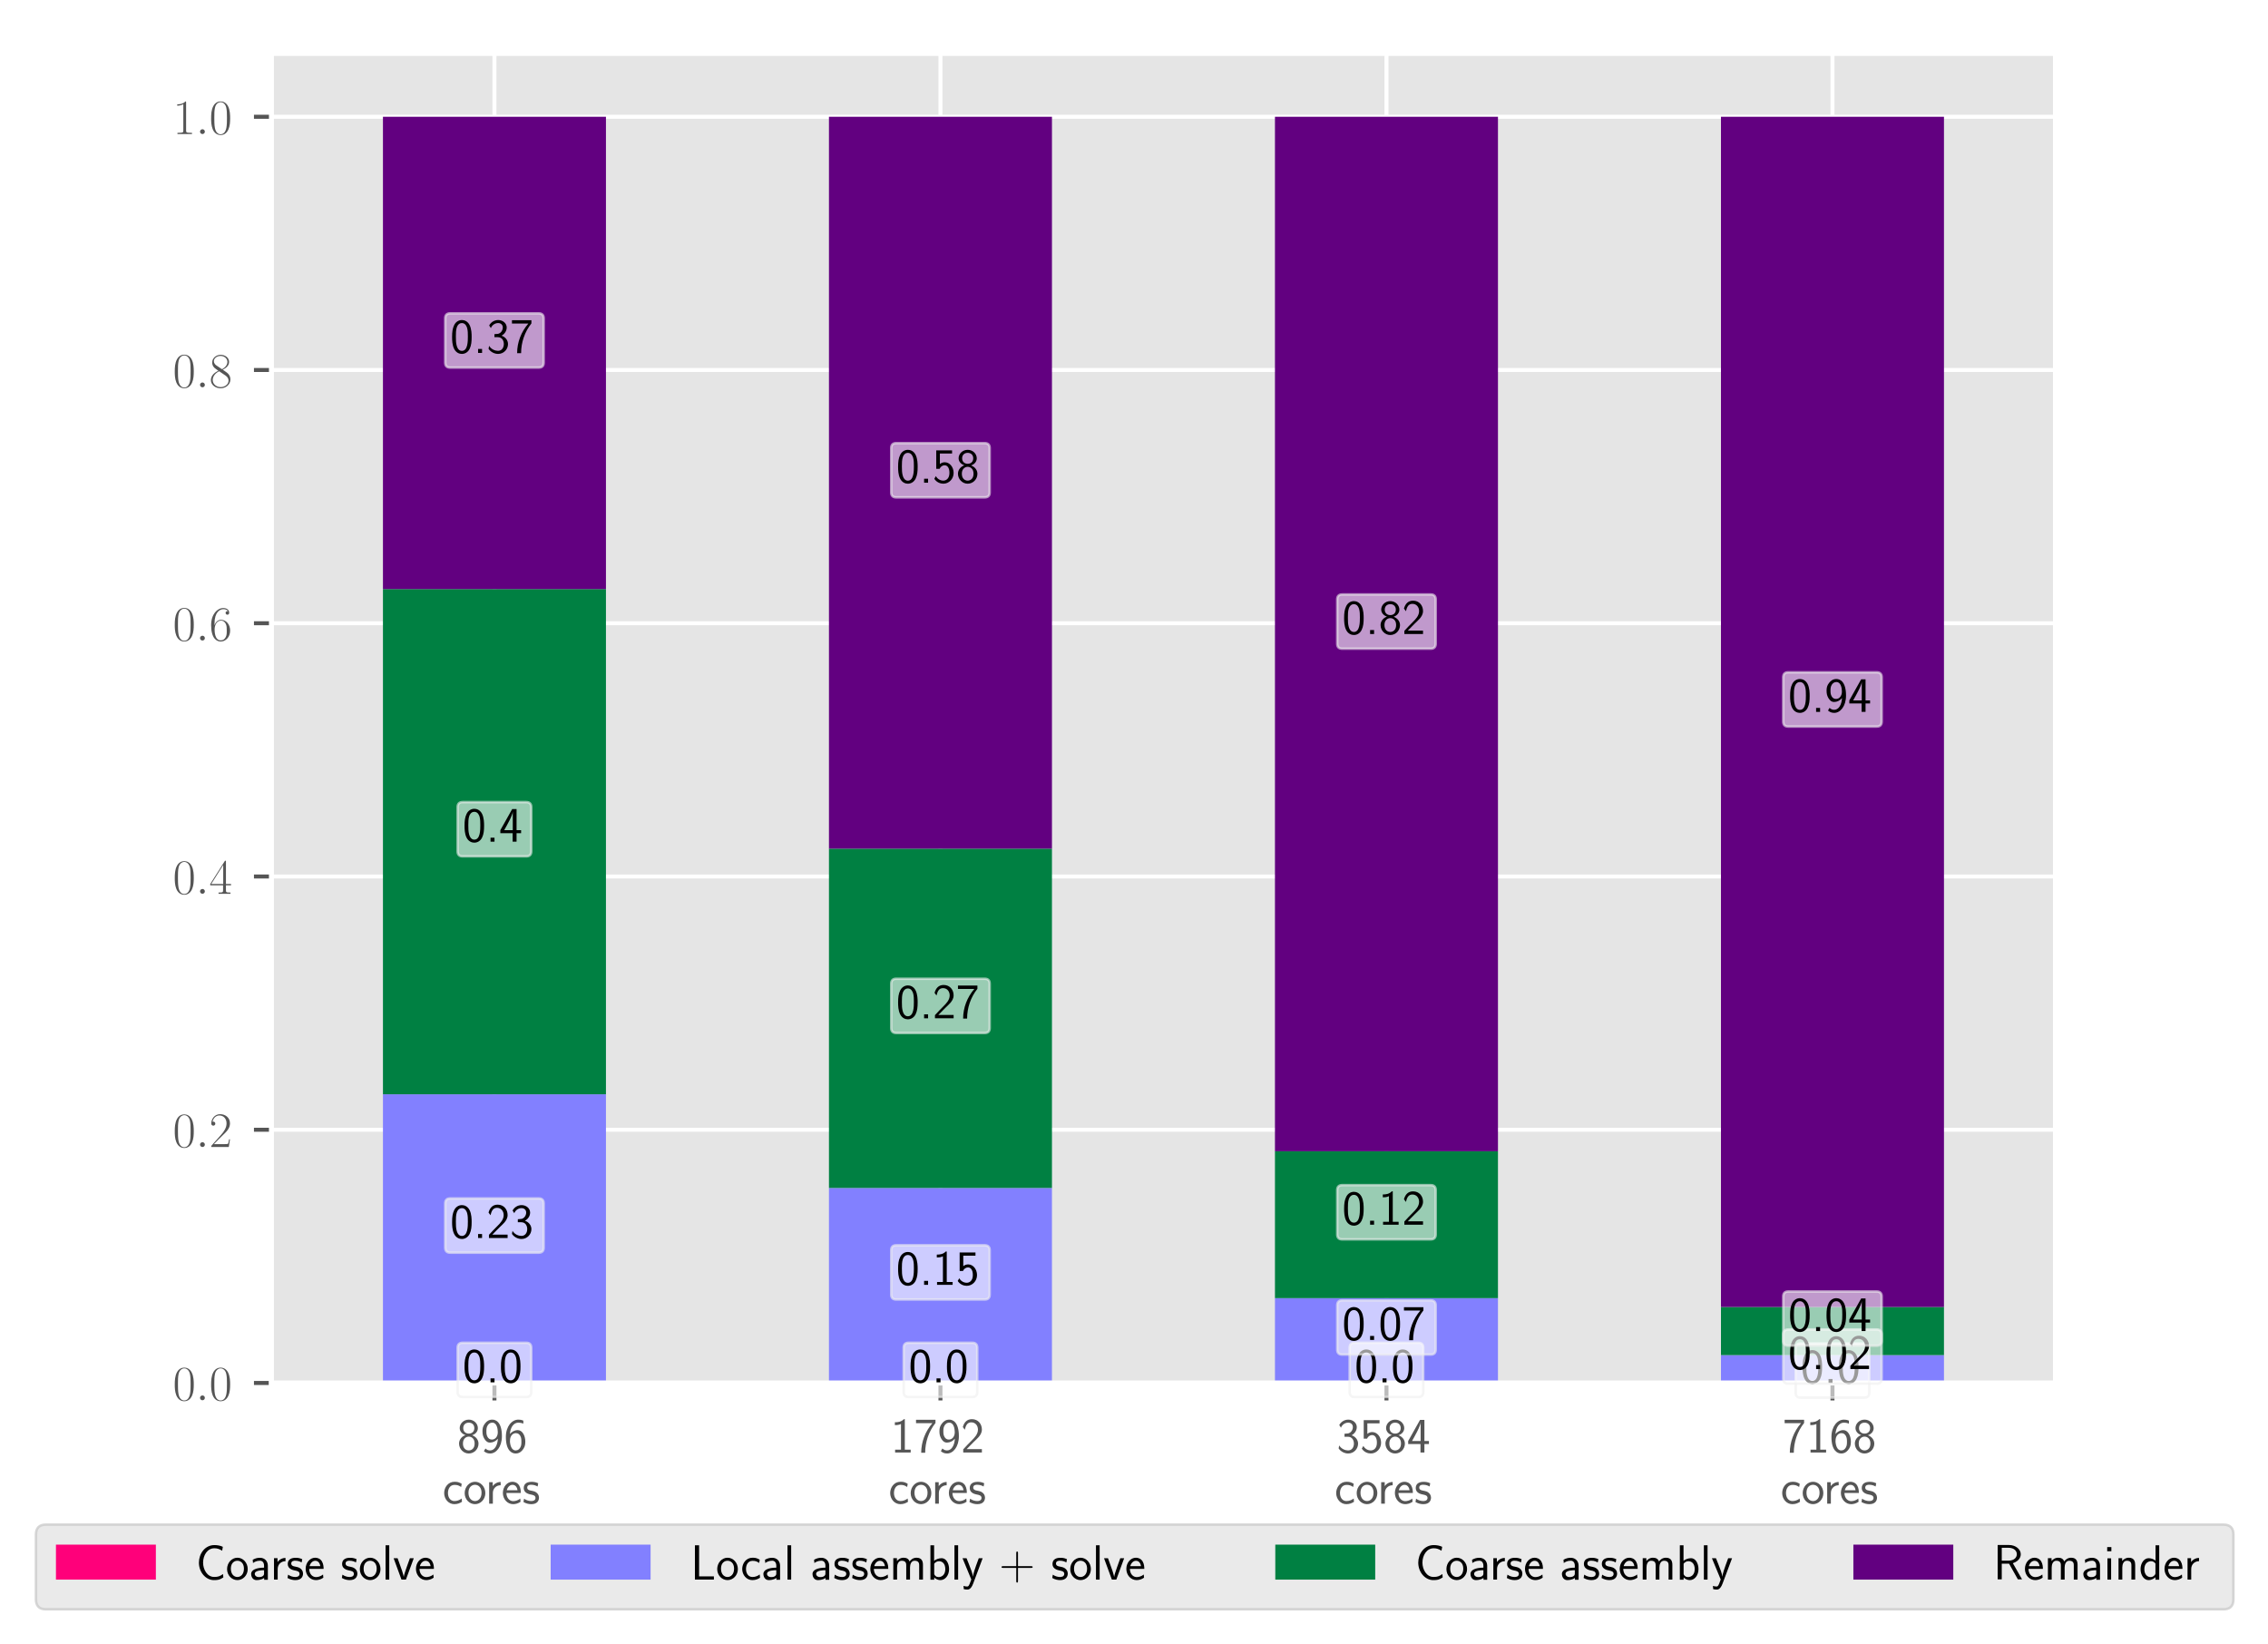<?xml version="1.0" encoding="utf-8" standalone="no"?>
<!DOCTYPE svg PUBLIC "-//W3C//DTD SVG 1.1//EN"
  "http://www.w3.org/Graphics/SVG/1.1/DTD/svg11.dtd">
<!-- Created with matplotlib (http://matplotlib.org/) -->
<svg height="329pt" version="1.1" viewBox="0 0 454 329" width="454pt" xmlns="http://www.w3.org/2000/svg" xmlns:xlink="http://www.w3.org/1999/xlink">
 <defs>
  <style type="text/css">
*{stroke-linecap:butt;stroke-linejoin:round;}
  </style>
 </defs>
 <g id="figure_1">
  <g id="patch_1">
   <path d="M 0 329.308 
L 454.273 329.308 
L 454.273 0 
L 0 0 
z
" style="fill:#ffffff;"/>
  </g>
  <g id="axes_1">
   <g id="patch_2">
    <path d="M 54.337 276.812 
L 411.457 276.812 
L 411.457 10.7 
L 54.337 10.7 
z
" style="fill:#e5e5e5;"/>
   </g>
   <g id="matplotlib.axis_1">
    <g id="xtick_1">
     <g id="line2d_1">
      <path clip-path="url(#pbf561f5da0)" d="M 98.977 276.812 
L 98.977 10.7 
" style="fill:none;stroke:#ffffff;stroke-linecap:square;stroke-width:0.8;"/>
     </g>
     <g id="line2d_2">
      <defs>
       <path d="M 0 0 
L 0 3.5 
" id="m2972fa808e" style="stroke:#555555;stroke-width:0.8;"/>
      </defs>
      <g>
       <use style="fill:#555555;stroke:#555555;stroke-width:0.8;" x="98.977" xlink:href="#m2972fa808e" y="276.812"/>
      </g>
     </g>
     <g id="text_1">
      <!-- 896 -->
      <defs>
       <path d="M 30.203 34.719 
C 37.797 37.188 41.703 43.125 41.703 48.969 
C 41.703 58.156 33.703 66.078 23.5 66.078 
C 12.906 66.078 5.203 57.938 5.203 49.125 
C 5.203 43.438 9 37.547 16.703 35.016 
C 6.906 31.203 3.906 23.625 3.906 17.953 
C 3.906 6.969 12.797 -2 23.406 -2 
C 34.406 -2 43 7.109 43 17.781 
C 43 24.328 39.094 31.25 30.203 34.719 
M 23.5 38 
C 16.797 38 12.297 42.375 12.297 49 
C 12.297 55.719 16.797 60 23.5 60 
C 29.703 60 34.594 56.109 34.594 49 
C 34.594 41.984 29.797 38 23.5 38 
M 23.5 4.172 
C 17.797 4.172 11.703 8.078 11.703 18.062 
C 11.703 28.328 18.5 31.922 23.406 31.922 
C 28.797 31.922 35.203 28.125 35.203 18.062 
C 35.203 7.672 28.594 4.172 23.5 4.172 
" id="CMSS17-56"/>
       <path d="M 6.797 2.719 
C 9.594 0.328 13.203 -2 19.297 -2 
C 31.406 -2 43 11.266 43 32.734 
C 43 61.438 30.5 66.078 23.797 66.078 
C 17.094 66.078 12.797 63.141 9.094 58.453 
C 4.703 53.078 3.906 48.281 3.906 42.703 
C 3.906 36.047 5.094 31.953 7.906 27.266 
C 11.703 21.203 15.203 19.922 19.094 19.922 
C 25 19.922 30.906 22.797 34.906 27.75 
C 34.203 14.094 28.094 4.172 19.297 4.172 
C 15.703 4.172 12.797 5.297 9.906 8.062 
z
M 34.594 42.906 
C 34.703 42.234 34.703 40.969 34.703 40.562 
C 34.703 32.406 29.906 26 22.906 26 
C 18.297 26 15.906 28.328 14.094 31.344 
C 11.906 35.141 11.797 38.828 11.797 42.703 
C 11.797 46.5 11.797 50.688 14.594 54.859 
C 16.703 57.859 19.297 60 23.797 60 
C 33 60 34.5 46.875 34.594 42.906 
" id="CMSS17-57"/>
       <path d="M 39 64.078 
C 34.797 65.781 31.797 66.078 29 66.078 
C 16 66.078 3.906 52.625 3.906 31.344 
C 3.906 4.141 15.406 -2 23.594 -2 
C 28.094 -2 32.594 -0.609 36.906 4.375 
C 41.297 9.641 43 14.031 43 21.703 
C 43 34.047 36.906 45 27.797 45 
C 21.203 45 15.5 41.516 12 37.125 
C 13 50.906 19.594 60 29.094 60 
C 31.703 60 35.094 59.625 39 57.969 
z
M 12.094 21.391 
C 12.094 22.188 12.094 22.688 12.203 24.188 
C 12.203 31.953 16.703 38.922 24 38.922 
C 28.703 38.922 31.094 36.438 32.906 33.359 
C 35 29.469 35.094 25.781 35.094 21.688 
C 35.094 17.812 35.094 13.922 32.797 9.953 
C 30.906 6.859 28.406 4.172 23.594 4.172 
C 14.094 4.172 12.5 17.406 12.094 21.391 
" id="CMSS17-54"/>
      </defs>
      <g style="fill:#555555;" transform="translate(91.505 290.73)scale(0.1 -0.1)">
       <use transform="scale(0.996)" xlink:href="#CMSS17-56"/>
       <use transform="translate(46.844 0)scale(0.996)" xlink:href="#CMSS17-57"/>
       <use transform="translate(93.687 0)scale(0.996)" xlink:href="#CMSS17-54"/>
      </g>
      <!-- cores -->
      <defs>
       <path d="M 38.5 39.703 
C 38.5 40.391 33.906 42.406 32.703 42.797 
C 29.406 44 25.203 44 24.094 44 
C 11.094 44 3.297 32.703 3.297 21.297 
C 3.297 9.297 12 -1 23.703 -1 
C 30.406 -1 35.203 1.188 39.094 3.781 
L 38.5 10.375 
C 34.203 7.078 29.203 5.266 23.797 5.266 
C 16 5.266 10.906 12.094 10.906 21.391 
C 10.906 28.609 14.203 37.719 24.203 37.719 
C 29.703 37.719 32.797 36.609 37.406 33.516 
z
" id="CMSS17-99"/>
       <path d="M 44.203 21.188 
C 44.203 34 34.703 44 23.5 44 
C 12 44 2.703 33.703 2.703 21.188 
C 2.703 8.5 12.297 -1 23.406 -1 
C 34.797 -1 44.203 8.797 44.203 21.188 
M 23.5 5.266 
C 16.406 5.266 10.297 11.078 10.297 22 
C 10.297 33.609 17.406 37.922 23.406 37.922 
C 29.906 37.922 36.594 33.219 36.594 22 
C 36.594 10.672 30.094 5.266 23.5 5.266 
" id="CMSS17-111"/>
       <path d="M 14.906 21.297 
C 14.906 30.703 21.797 37 30.594 37 
L 30.594 43.578 
C 24.203 43.578 18.203 40.391 14.594 35.203 
L 14.594 43.094 
L 7.5 43.094 
L 7.5 0 
L 14.906 0 
z
" id="CMSS17-114"/>
       <path d="M 39.094 21.516 
C 39.094 24.844 38.906 31.297 35.703 36.641 
C 32.203 42.391 26.5 44 22.203 44 
C 11.797 44 3 34.188 3 21.484 
C 3 9.094 12.094 -1 23.594 -1 
C 28.094 -1 33.594 0.297 38.594 3.875 
C 38.594 4.281 38.406 6.469 38.297 6.562 
C 38.297 6.766 38 9.844 38 10.25 
C 33.203 6.359 27.703 5.078 23.703 5.078 
C 17.297 5.078 10.406 10.422 10.094 21.516 
z
M 10.906 27 
C 12.203 32.562 16.594 37.828 22.203 37.828 
C 23.703 37.828 30.703 37.828 32.5 27 
z
" id="CMSS17-101"/>
       <path d="M 32.203 41.047 
C 26.297 43.859 21.703 43.859 18.703 43.859 
C 11.594 43.859 3.094 41.375 3.094 31.297 
C 3.094 21.234 14.094 19.031 17.094 18.422 
C 21.703 17.531 26.797 16.531 26.797 11.562 
C 26.797 5.266 19.594 5.266 18.297 5.266 
C 14.297 5.266 8.797 6.359 3.797 9.969 
L 2.594 3.281 
C 8.297 0 13.797 -1 18.406 -1 
C 30.703 -1 33.797 6.5 33.797 12.203 
C 33.797 17.094 31 20.391 29.094 21.891 
C 25.797 24.5 24.594 24.797 16.406 26.5 
C 15 26.703 10.094 27.797 10.094 32.281 
C 10.094 38 16.406 38 17.797 38 
C 24.297 38 28.297 35.984 31 34.5 
z
" id="CMSS17-115"/>
      </defs>
      <g style="fill:#555555;" transform="translate(88.585 300.97)scale(0.1 -0.1)">
       <use transform="scale(0.996)" xlink:href="#CMSS17-99"/>
       <use transform="translate(41.639 0)scale(0.996)" xlink:href="#CMSS17-111"/>
       <use transform="translate(85.88 0)scale(0.996)" xlink:href="#CMSS17-114"/>
       <use transform="translate(117.79 0)scale(0.996)" xlink:href="#CMSS17-101"/>
       <use transform="translate(159.429 0)scale(0.996)" xlink:href="#CMSS17-115"/>
      </g>
     </g>
    </g>
    <g id="xtick_2">
     <g id="line2d_3">
      <path clip-path="url(#pbf561f5da0)" d="M 188.257 276.812 
L 188.257 10.7 
" style="fill:none;stroke:#ffffff;stroke-linecap:square;stroke-width:0.8;"/>
     </g>
     <g id="line2d_4">
      <g>
       <use style="fill:#555555;stroke:#555555;stroke-width:0.8;" x="188.257" xlink:href="#m2972fa808e" y="276.812"/>
      </g>
     </g>
     <g id="text_2">
      <!-- 1792 -->
      <defs>
       <path d="M 28.406 67 
L 26.5 67 
C 21.094 61.562 14.797 60.781 8.406 60.781 
L 8.406 55 
C 11.297 55 16 55 20.703 57.297 
L 20.703 5.766 
L 8.906 5.766 
L 8.906 0 
L 40.203 0 
L 40.203 5.766 
L 28.406 5.766 
z
" id="CMSS17-49"/>
       <path d="M 21.703 59 
C 22.906 59 24.094 59 25.297 59 
L 36.797 59 
C 22.5 42.359 14.297 21.328 14.297 -0.5 
L 22.297 -0.5 
C 22.297 20.672 29.297 42.125 43 59.297 
L 43 65.766 
L 3.906 65.766 
L 3.906 59 
z
" id="CMSS17-55"/>
       <path d="M 25.797 21.203 
C 28.594 24.078 32.797 27.562 35.703 31.047 
C 38.5 34.438 42.203 39.234 42.203 46.203 
C 42.203 57.141 34.797 67 22.203 67 
C 12.297 67 6.594 60.828 3.906 51.156 
L 7.797 45.766 
C 10 54.844 13.094 60.625 20.906 60.625 
C 29.5 60.625 34.297 53.641 34.297 45.969 
C 34.297 36.797 27.297 29.703 22 24.422 
C 16.094 18.547 10.297 12.562 4.703 6.375 
L 4.703 0 
L 42.203 0 
L 42.203 6.766 
L 25.203 6.766 
C 24 6.766 22.797 6.766 21.594 6.766 
L 11.594 6.766 
L 11.594 6.859 
z
" id="CMSS17-50"/>
      </defs>
      <g style="fill:#555555;" transform="translate(178.294 290.73)scale(0.1 -0.1)">
       <use transform="scale(0.996)" xlink:href="#CMSS17-49"/>
       <use transform="translate(46.844 0)scale(0.996)" xlink:href="#CMSS17-55"/>
       <use transform="translate(93.687 0)scale(0.996)" xlink:href="#CMSS17-57"/>
       <use transform="translate(140.531 0)scale(0.996)" xlink:href="#CMSS17-50"/>
      </g>
      <!-- cores -->
      <g style="fill:#555555;" transform="translate(177.865 300.97)scale(0.1 -0.1)">
       <use transform="scale(0.996)" xlink:href="#CMSS17-99"/>
       <use transform="translate(41.639 0)scale(0.996)" xlink:href="#CMSS17-111"/>
       <use transform="translate(85.88 0)scale(0.996)" xlink:href="#CMSS17-114"/>
       <use transform="translate(117.79 0)scale(0.996)" xlink:href="#CMSS17-101"/>
       <use transform="translate(159.429 0)scale(0.996)" xlink:href="#CMSS17-115"/>
      </g>
     </g>
    </g>
    <g id="xtick_3">
     <g id="line2d_5">
      <path clip-path="url(#pbf561f5da0)" d="M 277.537 276.812 
L 277.537 10.7 
" style="fill:none;stroke:#ffffff;stroke-linecap:square;stroke-width:0.8;"/>
     </g>
     <g id="line2d_6">
      <g>
       <use style="fill:#555555;stroke:#555555;stroke-width:0.8;" x="277.537" xlink:href="#m2972fa808e" y="276.812"/>
      </g>
     </g>
     <g id="text_3">
      <!-- 3584 -->
      <defs>
       <path d="M 15.703 31.641 
L 22.5 31.641 
C 31.906 31.641 34.594 23.547 34.594 17.906 
C 34.594 10.203 30.203 4.172 23 4.172 
C 17.406 4.172 9.5 6.938 5 14.25 
C 4.297 10.797 4.297 10.594 3.906 8.219 
C 8.594 1.375 16.203 -2 23.203 -2 
C 34.594 -2 43 7.391 43 17.781 
C 43 25.594 37.5 32.141 30 34.609 
C 36 37.875 40.406 44 40.406 51.141 
C 40.406 59.453 32.703 66.078 23.297 66.078 
C 14.703 66.078 8 60.812 5.203 55.156 
C 5.906 54.188 7.703 51.312 8.594 49.828 
C 10.797 55.656 16.5 60 23.203 60 
C 28.797 60 32.5 56.359 32.5 51.109 
C 32.5 45.672 29 39.734 23.094 38.359 
C 22.703 38.359 16.5 37.766 15.703 37.672 
z
" id="CMSS17-51"/>
       <path d="M 14.594 58.625 
L 39.094 58.625 
L 39.094 65 
L 7.297 65 
L 7.297 27.828 
L 14 27.828 
C 15.797 31.969 19.5 35 24.297 35 
C 28.797 35 33.797 31.078 33.797 19.781 
C 33.797 7.703 26.703 4.172 21.5 4.172 
C 15.094 4.172 9.203 8 6.594 13.297 
L 3.406 7.797 
C 8 0.766 15.5 -2 21.5 -2 
C 33.094 -2 42.203 7.766 42.203 19.578 
C 42.203 31.719 34.094 41.078 24.406 41.078 
C 20.906 41.078 17.5 39.891 14.594 37.484 
z
" id="CMSS17-53"/>
       <path d="M 35.203 17 
L 44.297 17 
L 44.297 23.078 
L 35.203 23.078 
L 35.203 65.5 
L 26.406 65.5 
L 2.594 23.078 
L 2.594 17 
L 27.297 17 
L 27.297 0 
L 35.203 0 
z
M 10.297 23.078 
C 16.094 33.234 27.594 53.734 27.594 60.703 
L 27.594 23.078 
z
" id="CMSS17-52"/>
      </defs>
      <g style="fill:#555555;" transform="translate(267.574 290.73)scale(0.1 -0.1)">
       <use transform="scale(0.996)" xlink:href="#CMSS17-51"/>
       <use transform="translate(46.844 0)scale(0.996)" xlink:href="#CMSS17-53"/>
       <use transform="translate(93.687 0)scale(0.996)" xlink:href="#CMSS17-56"/>
       <use transform="translate(140.531 0)scale(0.996)" xlink:href="#CMSS17-52"/>
      </g>
      <!-- cores -->
      <g style="fill:#555555;" transform="translate(267.145 300.97)scale(0.1 -0.1)">
       <use transform="scale(0.996)" xlink:href="#CMSS17-99"/>
       <use transform="translate(41.639 0)scale(0.996)" xlink:href="#CMSS17-111"/>
       <use transform="translate(85.88 0)scale(0.996)" xlink:href="#CMSS17-114"/>
       <use transform="translate(117.79 0)scale(0.996)" xlink:href="#CMSS17-101"/>
       <use transform="translate(159.429 0)scale(0.996)" xlink:href="#CMSS17-115"/>
      </g>
     </g>
    </g>
    <g id="xtick_4">
     <g id="line2d_7">
      <path clip-path="url(#pbf561f5da0)" d="M 366.817 276.812 
L 366.817 10.7 
" style="fill:none;stroke:#ffffff;stroke-linecap:square;stroke-width:0.8;"/>
     </g>
     <g id="line2d_8">
      <g>
       <use style="fill:#555555;stroke:#555555;stroke-width:0.8;" x="366.817" xlink:href="#m2972fa808e" y="276.812"/>
      </g>
     </g>
     <g id="text_4">
      <!-- 7168 -->
      <g style="fill:#555555;" transform="translate(356.854 290.73)scale(0.1 -0.1)">
       <use transform="scale(0.996)" xlink:href="#CMSS17-55"/>
       <use transform="translate(46.844 0)scale(0.996)" xlink:href="#CMSS17-49"/>
       <use transform="translate(93.687 0)scale(0.996)" xlink:href="#CMSS17-54"/>
       <use transform="translate(140.531 0)scale(0.996)" xlink:href="#CMSS17-56"/>
      </g>
      <!-- cores -->
      <g style="fill:#555555;" transform="translate(356.425 300.97)scale(0.1 -0.1)">
       <use transform="scale(0.996)" xlink:href="#CMSS17-99"/>
       <use transform="translate(41.639 0)scale(0.996)" xlink:href="#CMSS17-111"/>
       <use transform="translate(85.88 0)scale(0.996)" xlink:href="#CMSS17-114"/>
       <use transform="translate(117.79 0)scale(0.996)" xlink:href="#CMSS17-101"/>
       <use transform="translate(159.429 0)scale(0.996)" xlink:href="#CMSS17-115"/>
      </g>
     </g>
    </g>
   </g>
   <g id="matplotlib.axis_2">
    <g id="ytick_1">
     <g id="line2d_9">
      <path clip-path="url(#pbf561f5da0)" d="M 54.337 276.812 
L 411.457 276.812 
" style="fill:none;stroke:#ffffff;stroke-linecap:square;stroke-width:0.8;"/>
     </g>
     <g id="line2d_10">
      <defs>
       <path d="M 0 0 
L -3.5 0 
" id="mc5eb08ae07" style="stroke:#555555;stroke-width:0.8;"/>
      </defs>
      <g>
       <use style="fill:#555555;stroke:#555555;stroke-width:0.8;" x="54.337" xlink:href="#mc5eb08ae07" y="276.812"/>
      </g>
     </g>
     <g id="text_5">
      <!-- $0.0$ -->
      <defs>
       <path d="M 42 31.641 
C 42 37.75 41.906 48.125 37.703 56.109 
C 34 63.109 28.094 65.594 22.906 65.594 
C 18.094 65.594 12 63.406 8.203 56.203 
C 4.203 48.719 3.797 39.438 3.797 31.641 
C 3.797 25.953 3.906 17.281 7 9.672 
C 11.297 -0.609 19 -2 22.906 -2 
C 27.5 -2 34.5 -0.109 38.594 9.375 
C 41.594 16.281 42 24.359 42 31.641 
M 22.906 -0.406 
C 16.5 -0.406 12.703 5.078 11.297 12.688 
C 10.203 18.562 10.203 27.156 10.203 32.75 
C 10.203 40.438 10.203 46.828 11.5 52.922 
C 13.406 61.391 19 64 22.906 64 
C 27 64 32.297 61.297 34.203 53.125 
C 35.5 47.438 35.594 40.734 35.594 32.75 
C 35.594 26.25 35.594 18.266 34.406 12.375 
C 32.297 1.484 26.406 -0.406 22.906 -0.406 
" id="CMR17-48"/>
       <path d="M 18.406 4.797 
C 18.406 7.688 16 9.672 13.594 9.672 
C 10.703 9.672 8.703 7.281 8.703 4.891 
C 8.703 2 11.094 0 13.5 0 
C 16.406 0 18.406 2.391 18.406 4.797 
" id="CMMI12-58"/>
      </defs>
      <g style="fill:#555555;" transform="translate(34.606 280.271)scale(0.1 -0.1)">
       <use transform="scale(0.996)" xlink:href="#CMR17-48"/>
       <use transform="translate(45.69 0)scale(0.996)" xlink:href="#CMMI12-58"/>
       <use transform="translate(72.788 0)scale(0.996)" xlink:href="#CMR17-48"/>
      </g>
     </g>
    </g>
    <g id="ytick_2">
     <g id="line2d_11">
      <path clip-path="url(#pbf561f5da0)" d="M 54.337 226.124 
L 411.457 226.124 
" style="fill:none;stroke:#ffffff;stroke-linecap:square;stroke-width:0.8;"/>
     </g>
     <g id="line2d_12">
      <g>
       <use style="fill:#555555;stroke:#555555;stroke-width:0.8;" x="54.337" xlink:href="#mc5eb08ae07" y="226.124"/>
      </g>
     </g>
     <g id="text_6">
      <!-- $0.2$ -->
      <defs>
       <path d="M 41.703 15.453 
L 39.906 15.453 
C 38.906 8.375 38.094 7.172 37.703 6.562 
C 37.203 5.766 30 5.766 28.594 5.766 
L 9.406 5.766 
C 13 9.672 20 16.75 28.5 24.953 
C 34.594 30.734 41.703 37.531 41.703 47.422 
C 41.703 59.219 32.297 66 21.797 66 
C 10.797 66 4.094 56.312 4.094 47.344 
C 4.094 43.438 7 42.938 8.203 42.938 
C 9.203 42.938 12.203 43.547 12.203 47.031 
C 12.203 50.109 9.594 51 8.203 51 
C 7.594 51 7 50.906 6.594 50.703 
C 8.5 59.219 14.297 63.406 20.406 63.406 
C 29.094 63.406 34.797 56.516 34.797 47.422 
C 34.797 38.734 29.703 31.25 24 24.75 
L 4.094 2.281 
L 4.094 0 
L 39.297 0 
z
" id="CMR17-50"/>
      </defs>
      <g style="fill:#555555;" transform="translate(34.606 229.583)scale(0.1 -0.1)">
       <use transform="scale(0.996)" xlink:href="#CMR17-48"/>
       <use transform="translate(45.69 0)scale(0.996)" xlink:href="#CMMI12-58"/>
       <use transform="translate(72.788 0)scale(0.996)" xlink:href="#CMR17-50"/>
      </g>
     </g>
    </g>
    <g id="ytick_3">
     <g id="line2d_13">
      <path clip-path="url(#pbf561f5da0)" d="M 54.337 175.436 
L 411.457 175.436 
" style="fill:none;stroke:#ffffff;stroke-linecap:square;stroke-width:0.8;"/>
     </g>
     <g id="line2d_14">
      <g>
       <use style="fill:#555555;stroke:#555555;stroke-width:0.8;" x="54.337" xlink:href="#mc5eb08ae07" y="175.436"/>
      </g>
     </g>
     <g id="text_7">
      <!-- $0.4$ -->
      <defs>
       <path d="M 33.594 64.406 
C 33.594 66.5 33.5 66.5 31.703 66.5 
L 2 19.594 
L 2 17 
L 27.797 17 
L 27.797 7.141 
C 27.797 3.5 27.594 2.5 20.594 2.5 
L 18.703 2.5 
L 18.703 0 
C 21.906 0 27.297 0 30.703 0 
C 34.094 0 39.5 0 42.703 0 
L 42.703 2.5 
L 40.797 2.5 
C 33.797 2.5 33.594 3.5 33.594 7.141 
L 33.594 17 
L 43.797 17 
L 43.797 19.594 
L 33.594 19.594 
z
M 28.094 57.859 
L 28.094 19.594 
L 4 19.594 
z
" id="CMR17-52"/>
      </defs>
      <g style="fill:#555555;" transform="translate(34.606 178.895)scale(0.1 -0.1)">
       <use transform="scale(0.996)" xlink:href="#CMR17-48"/>
       <use transform="translate(45.69 0)scale(0.996)" xlink:href="#CMMI12-58"/>
       <use transform="translate(72.788 0)scale(0.996)" xlink:href="#CMR17-52"/>
      </g>
     </g>
    </g>
    <g id="ytick_4">
     <g id="line2d_15">
      <path clip-path="url(#pbf561f5da0)" d="M 54.337 124.748 
L 411.457 124.748 
" style="fill:none;stroke:#ffffff;stroke-linecap:square;stroke-width:0.8;"/>
     </g>
     <g id="line2d_16">
      <g>
       <use style="fill:#555555;stroke:#555555;stroke-width:0.8;" x="54.337" xlink:href="#mc5eb08ae07" y="124.748"/>
      </g>
     </g>
     <g id="text_8">
      <!-- $0.6$ -->
      <defs>
       <path d="M 10.594 34 
C 10.594 57.656 21.797 63 28.297 63 
C 30.406 63 35.5 62.641 37.5 59 
C 35.906 59 32.906 59 32.906 55.516 
C 32.906 52.828 35.094 51.922 36.5 51.922 
C 37.406 51.922 40.094 52.312 40.094 55.625 
C 40.094 61.781 35.094 65.297 28.203 65.297 
C 16.297 65.297 3.797 52.969 3.797 31 
C 3.797 3.953 15.094 -2 23.094 -2 
C 32.797 -2 42 6.672 42 20.047 
C 42 32.516 33.906 41.594 23.703 41.594 
C 17.594 41.594 13.094 37.609 10.594 30.625 
z
M 23.094 0.391 
C 10.797 0.391 10.797 18.75 10.797 22.438 
C 10.797 29.625 14.203 40 23.5 40 
C 25.203 40 30.094 40 33.406 33.125 
C 35.203 29.219 35.203 25.141 35.203 20.141 
C 35.203 14.75 35.203 10.781 33.094 6.781 
C 30.906 2.672 27.703 0.391 23.094 0.391 
" id="CMR17-54"/>
      </defs>
      <g style="fill:#555555;" transform="translate(34.606 128.207)scale(0.1 -0.1)">
       <use transform="scale(0.996)" xlink:href="#CMR17-48"/>
       <use transform="translate(45.69 0)scale(0.996)" xlink:href="#CMMI12-58"/>
       <use transform="translate(72.788 0)scale(0.996)" xlink:href="#CMR17-54"/>
      </g>
     </g>
    </g>
    <g id="ytick_5">
     <g id="line2d_17">
      <path clip-path="url(#pbf561f5da0)" d="M 54.337 74.06 
L 411.457 74.06 
" style="fill:none;stroke:#ffffff;stroke-linecap:square;stroke-width:0.8;"/>
     </g>
     <g id="line2d_18">
      <g>
       <use style="fill:#555555;stroke:#555555;stroke-width:0.8;" x="54.337" xlink:href="#mc5eb08ae07" y="74.06"/>
      </g>
     </g>
     <g id="text_9">
      <!-- $0.8$ -->
      <defs>
       <path d="M 27.203 35.375 
C 33.5 38.547 39.906 43.328 39.906 50.984 
C 39.906 60.016 31.094 65.297 23 65.297 
C 13.906 65.297 5.906 58.734 5.906 49.688 
C 5.906 47.203 6.5 42.922 10.406 39.141 
C 11.406 38.156 15.594 35.172 18.297 33.281 
C 13.797 30.984 3.297 25.531 3.297 14.594 
C 3.297 4.359 13.094 -2 22.797 -2 
C 33.5 -2 42.5 5.656 42.5 15.781 
C 42.5 24.844 36.406 29.016 32.406 31.703 
z
M 14.094 44.094 
C 13.297 44.594 9.297 47.672 9.297 52.359 
C 9.297 58.422 15.594 63 22.797 63 
C 30.703 63 36.5 57.438 36.5 50.969 
C 36.5 41.703 26.094 36.422 25.594 36.422 
C 25.5 36.422 25.406 36.422 24.594 37.031 
z
M 32.5 23.734 
C 34 22.641 38.797 19.375 38.797 13.297 
C 38.797 5.953 31.406 0.391 23 0.391 
C 13.906 0.391 7 6.844 7 14.688 
C 7 22.547 13.094 29.094 20 32.188 
z
" id="CMR17-56"/>
      </defs>
      <g style="fill:#555555;" transform="translate(34.606 77.519)scale(0.1 -0.1)">
       <use transform="scale(0.996)" xlink:href="#CMR17-48"/>
       <use transform="translate(45.69 0)scale(0.996)" xlink:href="#CMMI12-58"/>
       <use transform="translate(72.788 0)scale(0.996)" xlink:href="#CMR17-56"/>
      </g>
     </g>
    </g>
    <g id="ytick_6">
     <g id="line2d_19">
      <path clip-path="url(#pbf561f5da0)" d="M 54.337 23.372 
L 411.457 23.372 
" style="fill:none;stroke:#ffffff;stroke-linecap:square;stroke-width:0.8;"/>
     </g>
     <g id="line2d_20">
      <g>
       <use style="fill:#555555;stroke:#555555;stroke-width:0.8;" x="54.337" xlink:href="#mc5eb08ae07" y="23.372"/>
      </g>
     </g>
     <g id="text_10">
      <!-- $1.0$ -->
      <defs>
       <path d="M 26.594 63.406 
C 26.594 65.5 26.5 65.5 25.094 65.5 
C 21.203 61.188 15.297 59.797 9.703 59.797 
C 9.406 59.797 8.906 59.797 8.797 59.5 
C 8.703 59.297 8.703 59.094 8.703 57 
C 11.797 57 17 57.594 21 59.984 
L 21 7.203 
C 21 3.688 20.797 2.5 12.203 2.5 
L 9.203 2.5 
L 9.203 0 
C 14 0 19 0 23.797 0 
C 28.594 0 33.594 0 38.406 0 
L 38.406 2.5 
L 35.406 2.5 
C 26.797 2.5 26.594 3.594 26.594 7.156 
z
" id="CMR17-49"/>
      </defs>
      <g style="fill:#555555;" transform="translate(34.606 26.831)scale(0.1 -0.1)">
       <use transform="scale(0.996)" xlink:href="#CMR17-49"/>
       <use transform="translate(45.69 0)scale(0.996)" xlink:href="#CMMI12-58"/>
       <use transform="translate(72.788 0)scale(0.996)" xlink:href="#CMR17-48"/>
      </g>
     </g>
    </g>
   </g>
   <g id="patch_3">
    <path clip-path="url(#pbf561f5da0)" d="M 76.657 276.812 
L 121.297 276.812 
L 121.297 276.559 
L 76.657 276.559 
z
" style="fill:#ff007a;"/>
   </g>
   <g id="patch_4">
    <path clip-path="url(#pbf561f5da0)" d="M 165.937 276.812 
L 210.577 276.812 
L 210.577 276.559 
L 165.937 276.559 
z
" style="fill:#ff007a;"/>
   </g>
   <g id="patch_5">
    <path clip-path="url(#pbf561f5da0)" d="M 255.217 276.812 
L 299.857 276.812 
L 299.857 276.559 
L 255.217 276.559 
z
" style="fill:#ff007a;"/>
   </g>
   <g id="patch_6">
    <path clip-path="url(#pbf561f5da0)" d="M 344.497 276.812 
L 389.137 276.812 
L 389.137 276.812 
L 344.497 276.812 
z
" style="fill:#ff007a;"/>
   </g>
   <g id="patch_7">
    <path clip-path="url(#pbf561f5da0)" d="M 76.657 276.559 
L 121.297 276.559 
L 121.297 219.028 
L 76.657 219.028 
z
" style="fill:#8280ff;"/>
   </g>
   <g id="patch_8">
    <path clip-path="url(#pbf561f5da0)" d="M 165.937 276.559 
L 210.577 276.559 
L 210.577 237.782 
L 165.937 237.782 
z
" style="fill:#8280ff;"/>
   </g>
   <g id="patch_9">
    <path clip-path="url(#pbf561f5da0)" d="M 255.217 276.559 
L 299.857 276.559 
L 299.857 259.832 
L 255.217 259.832 
z
" style="fill:#8280ff;"/>
   </g>
   <g id="patch_10">
    <path clip-path="url(#pbf561f5da0)" d="M 344.497 276.812 
L 389.137 276.812 
L 389.137 271.236 
L 344.497 271.236 
z
" style="fill:#8280ff;"/>
   </g>
   <g id="patch_11">
    <path clip-path="url(#pbf561f5da0)" d="M 76.657 219.028 
L 121.297 219.028 
L 121.297 117.905 
L 76.657 117.905 
z
" style="fill:#008042;"/>
   </g>
   <g id="patch_12">
    <path clip-path="url(#pbf561f5da0)" d="M 165.937 237.782 
L 210.577 237.782 
L 210.577 169.86 
L 165.937 169.86 
z
" style="fill:#008042;"/>
   </g>
   <g id="patch_13">
    <path clip-path="url(#pbf561f5da0)" d="M 255.217 259.832 
L 299.857 259.832 
L 299.857 230.432 
L 255.217 230.432 
z
" style="fill:#008042;"/>
   </g>
   <g id="patch_14">
    <path clip-path="url(#pbf561f5da0)" d="M 344.497 271.236 
L 389.137 271.236 
L 389.137 261.606 
L 344.497 261.606 
z
" style="fill:#008042;"/>
   </g>
   <g id="patch_15">
    <path clip-path="url(#pbf561f5da0)" d="M 76.657 117.905 
L 121.297 117.905 
L 121.297 23.372 
L 76.657 23.372 
z
" style="fill:#620080;"/>
   </g>
   <g id="patch_16">
    <path clip-path="url(#pbf561f5da0)" d="M 165.937 169.86 
L 210.577 169.86 
L 210.577 23.372 
L 165.937 23.372 
z
" style="fill:#620080;"/>
   </g>
   <g id="patch_17">
    <path clip-path="url(#pbf561f5da0)" d="M 255.217 230.432 
L 299.857 230.432 
L 299.857 23.372 
L 255.217 23.372 
z
" style="fill:#620080;"/>
   </g>
   <g id="patch_18">
    <path clip-path="url(#pbf561f5da0)" d="M 344.497 261.606 
L 389.137 261.606 
L 389.137 23.372 
L 344.497 23.372 
z
" style="fill:#620080;"/>
   </g>
   <g id="patch_19">
    <path d="M 54.337 276.812 
L 54.337 10.7 
" style="fill:none;stroke:#ffffff;stroke-linecap:square;stroke-linejoin:miter;"/>
   </g>
   <g id="patch_20">
    <path d="M 411.457 276.812 
L 411.457 10.7 
" style="fill:none;stroke:#ffffff;stroke-linecap:square;stroke-linejoin:miter;"/>
   </g>
   <g id="patch_21">
    <path d="M 54.337 276.812 
L 411.457 276.812 
" style="fill:none;stroke:#ffffff;stroke-linecap:square;stroke-linejoin:miter;"/>
   </g>
   <g id="patch_22">
    <path d="M 54.337 10.7 
L 411.457 10.7 
" style="fill:none;stroke:#ffffff;stroke-linecap:square;stroke-linejoin:miter;"/>
   </g>
   <g id="text_11">
    <g id="patch_23">
     <path d="M 92.611 279.622 
L 105.342 279.622 
Q 106.342 279.622 106.342 278.622 
L 106.342 269.767 
Q 106.342 268.767 105.342 268.767 
L 92.611 268.767 
Q 91.611 268.767 91.611 269.767 
L 91.611 278.622 
Q 91.611 279.622 92.611 279.622 
z
" style="fill:#ffffff;opacity:0.6;stroke:#eeeeee;stroke-linejoin:miter;stroke-width:0.5;"/>
    </g>
    <!-- 0.0 -->
    <defs>
     <path d="M 43.094 31.938 
C 43.094 37.578 43 48.078 38.906 56.188 
C 34.797 64 28.203 66.078 23.5 66.078 
C 16.703 66.078 10.906 62.109 7.906 55.781 
C 4.703 49.156 3.797 42.328 3.797 31.938 
C 3.797 24.828 4.094 16.109 7.703 8.484 
C 11.797 0.078 18.703 -2 23.406 -2 
C 29.594 -2 35.594 1.266 39 8.094 
C 42.5 15.219 43.094 23.031 43.094 31.938 
M 23.406 4.078 
C 15.797 4.078 13.5 12.672 12.797 15.547 
C 11.594 20.469 11.406 25.219 11.406 33.031 
C 11.406 39.156 11.406 46.062 13.297 51.516 
C 15.594 57.828 19.594 60 23.406 60 
C 30.797 60 33.203 52.688 34 50.125 
C 35.5 44.891 35.5 38.766 35.5 33.031 
C 35.5 23.844 35.5 4.078 23.406 4.078 
" id="CMSS17-48"/>
     <path d="M 17 7.969 
L 9 7.969 
L 9 0 
L 17 0 
z
" id="CMSS17-46"/>
    </defs>
    <g transform="translate(92.611 276.685)scale(0.1 -0.1)">
     <use transform="scale(0.996)" xlink:href="#CMSS17-48"/>
     <use transform="translate(46.844 0)scale(0.996)" xlink:href="#CMSS17-46"/>
     <use transform="translate(72.868 0)scale(0.996)" xlink:href="#CMSS17-48"/>
    </g>
   </g>
   <g id="text_12">
    <g id="patch_24">
     <path d="M 181.891 279.622 
L 194.622 279.622 
Q 195.622 279.622 195.622 278.622 
L 195.622 269.767 
Q 195.622 268.767 194.622 268.767 
L 181.891 268.767 
Q 180.891 268.767 180.891 269.767 
L 180.891 278.622 
Q 180.891 279.622 181.891 279.622 
z
" style="fill:#ffffff;opacity:0.6;stroke:#eeeeee;stroke-linejoin:miter;stroke-width:0.5;"/>
    </g>
    <!-- 0.0 -->
    <g transform="translate(181.891 276.685)scale(0.1 -0.1)">
     <use transform="scale(0.996)" xlink:href="#CMSS17-48"/>
     <use transform="translate(46.844 0)scale(0.996)" xlink:href="#CMSS17-46"/>
     <use transform="translate(72.868 0)scale(0.996)" xlink:href="#CMSS17-48"/>
    </g>
   </g>
   <g id="text_13">
    <g id="patch_25">
     <path d="M 271.171 279.622 
L 283.902 279.622 
Q 284.902 279.622 284.902 278.622 
L 284.902 269.767 
Q 284.902 268.767 283.902 268.767 
L 271.171 268.767 
Q 270.171 268.767 270.171 269.767 
L 270.171 278.622 
Q 270.171 279.622 271.171 279.622 
z
" style="fill:#ffffff;opacity:0.6;stroke:#eeeeee;stroke-linejoin:miter;stroke-width:0.5;"/>
    </g>
    <!-- 0.0 -->
    <g transform="translate(271.171 276.685)scale(0.1 -0.1)">
     <use transform="scale(0.996)" xlink:href="#CMSS17-48"/>
     <use transform="translate(46.844 0)scale(0.996)" xlink:href="#CMSS17-46"/>
     <use transform="translate(72.868 0)scale(0.996)" xlink:href="#CMSS17-48"/>
    </g>
   </g>
   <g id="text_14">
    <g id="patch_26">
     <path d="M 360.451 279.749 
L 373.182 279.749 
Q 374.182 279.749 374.182 278.749 
L 374.182 269.894 
Q 374.182 268.894 373.182 268.894 
L 360.451 268.894 
Q 359.451 268.894 359.451 269.894 
L 359.451 278.749 
Q 359.451 279.749 360.451 279.749 
z
" style="fill:#ffffff;opacity:0.6;stroke:#eeeeee;stroke-linejoin:miter;stroke-width:0.5;"/>
    </g>
    <!-- 0.0 -->
    <g transform="translate(360.451 276.812)scale(0.1 -0.1)">
     <use transform="scale(0.996)" xlink:href="#CMSS17-48"/>
     <use transform="translate(46.844 0)scale(0.996)" xlink:href="#CMSS17-46"/>
     <use transform="translate(72.868 0)scale(0.996)" xlink:href="#CMSS17-48"/>
    </g>
   </g>
   <g id="text_15">
    <g id="patch_27">
     <path d="M 90.121 250.73 
L 107.832 250.73 
Q 108.832 250.73 108.832 249.73 
L 108.832 240.875 
Q 108.832 239.875 107.832 239.875 
L 90.121 239.875 
Q 89.121 239.875 89.121 240.875 
L 89.121 249.73 
Q 89.121 250.73 90.121 250.73 
z
" style="fill:#ffffff;opacity:0.6;stroke:#eeeeee;stroke-linejoin:miter;stroke-width:0.5;"/>
    </g>
    <!-- 0.23 -->
    <g transform="translate(90.121 247.793)scale(0.1 -0.1)">
     <use transform="scale(0.996)" xlink:href="#CMSS17-48"/>
     <use transform="translate(46.844 0)scale(0.996)" xlink:href="#CMSS17-46"/>
     <use transform="translate(72.868 0)scale(0.996)" xlink:href="#CMSS17-50"/>
     <use transform="translate(119.711 0)scale(0.996)" xlink:href="#CMSS17-51"/>
    </g>
   </g>
   <g id="text_16">
    <g id="patch_28">
     <path d="M 179.401 260.108 
L 197.112 260.108 
Q 198.112 260.108 198.112 259.108 
L 198.112 250.252 
Q 198.112 249.252 197.112 249.252 
L 179.401 249.252 
Q 178.401 249.252 178.401 250.252 
L 178.401 259.108 
Q 178.401 260.108 179.401 260.108 
z
" style="fill:#ffffff;opacity:0.6;stroke:#eeeeee;stroke-linejoin:miter;stroke-width:0.5;"/>
    </g>
    <!-- 0.15 -->
    <g transform="translate(179.401 257.17)scale(0.1 -0.1)">
     <use transform="scale(0.996)" xlink:href="#CMSS17-48"/>
     <use transform="translate(46.844 0)scale(0.996)" xlink:href="#CMSS17-46"/>
     <use transform="translate(72.868 0)scale(0.996)" xlink:href="#CMSS17-49"/>
     <use transform="translate(119.711 0)scale(0.996)" xlink:href="#CMSS17-53"/>
    </g>
   </g>
   <g id="text_17">
    <g id="patch_29">
     <path d="M 268.681 271.132 
L 286.392 271.132 
Q 287.392 271.132 287.392 270.132 
L 287.392 261.277 
Q 287.392 260.277 286.392 260.277 
L 268.681 260.277 
Q 267.681 260.277 267.681 261.277 
L 267.681 270.132 
Q 267.681 271.132 268.681 271.132 
z
" style="fill:#ffffff;opacity:0.6;stroke:#eeeeee;stroke-linejoin:miter;stroke-width:0.5;"/>
    </g>
    <!-- 0.07 -->
    <g transform="translate(268.681 268.195)scale(0.1 -0.1)">
     <use transform="scale(0.996)" xlink:href="#CMSS17-48"/>
     <use transform="translate(46.844 0)scale(0.996)" xlink:href="#CMSS17-46"/>
     <use transform="translate(72.868 0)scale(0.996)" xlink:href="#CMSS17-48"/>
     <use transform="translate(119.711 0)scale(0.996)" xlink:href="#CMSS17-55"/>
    </g>
   </g>
   <g id="text_18">
    <g id="patch_30">
     <path d="M 357.961 276.961 
L 375.672 276.961 
Q 376.672 276.961 376.672 275.961 
L 376.672 267.106 
Q 376.672 266.106 375.672 266.106 
L 357.961 266.106 
Q 356.961 266.106 356.961 267.106 
L 356.961 275.961 
Q 356.961 276.961 357.961 276.961 
z
" style="fill:#ffffff;opacity:0.6;stroke:#eeeeee;stroke-linejoin:miter;stroke-width:0.5;"/>
    </g>
    <!-- 0.02 -->
    <g transform="translate(357.961 274.024)scale(0.1 -0.1)">
     <use transform="scale(0.996)" xlink:href="#CMSS17-48"/>
     <use transform="translate(46.844 0)scale(0.996)" xlink:href="#CMSS17-46"/>
     <use transform="translate(72.868 0)scale(0.996)" xlink:href="#CMSS17-48"/>
     <use transform="translate(119.711 0)scale(0.996)" xlink:href="#CMSS17-50"/>
    </g>
   </g>
   <g id="text_19">
    <g id="patch_31">
     <path d="M 92.611 171.404 
L 105.342 171.404 
Q 106.342 171.404 106.342 170.404 
L 106.342 161.548 
Q 106.342 160.548 105.342 160.548 
L 92.611 160.548 
Q 91.611 160.548 91.611 161.548 
L 91.611 170.404 
Q 91.611 171.404 92.611 171.404 
z
" style="fill:#ffffff;opacity:0.6;stroke:#eeeeee;stroke-linejoin:miter;stroke-width:0.5;"/>
    </g>
    <!-- 0.4 -->
    <g transform="translate(92.611 168.466)scale(0.1 -0.1)">
     <use transform="scale(0.996)" xlink:href="#CMSS17-48"/>
     <use transform="translate(46.844 0)scale(0.996)" xlink:href="#CMSS17-46"/>
     <use transform="translate(72.868 0)scale(0.996)" xlink:href="#CMSS17-52"/>
    </g>
   </g>
   <g id="text_20">
    <g id="patch_32">
     <path d="M 179.401 206.758 
L 197.112 206.758 
Q 198.112 206.758 198.112 205.758 
L 198.112 196.903 
Q 198.112 195.903 197.112 195.903 
L 179.401 195.903 
Q 178.401 195.903 178.401 196.903 
L 178.401 205.758 
Q 178.401 206.758 179.401 206.758 
z
" style="fill:#ffffff;opacity:0.6;stroke:#eeeeee;stroke-linejoin:miter;stroke-width:0.5;"/>
    </g>
    <!-- 0.27 -->
    <g transform="translate(179.401 203.821)scale(0.1 -0.1)">
     <use transform="scale(0.996)" xlink:href="#CMSS17-48"/>
     <use transform="translate(46.844 0)scale(0.996)" xlink:href="#CMSS17-46"/>
     <use transform="translate(72.868 0)scale(0.996)" xlink:href="#CMSS17-50"/>
     <use transform="translate(119.711 0)scale(0.996)" xlink:href="#CMSS17-55"/>
    </g>
   </g>
   <g id="text_21">
    <g id="patch_33">
     <path d="M 268.681 248.069 
L 286.392 248.069 
Q 287.392 248.069 287.392 247.069 
L 287.392 238.214 
Q 287.392 237.214 286.392 237.214 
L 268.681 237.214 
Q 267.681 237.214 267.681 238.214 
L 267.681 247.069 
Q 267.681 248.069 268.681 248.069 
z
" style="fill:#ffffff;opacity:0.6;stroke:#eeeeee;stroke-linejoin:miter;stroke-width:0.5;"/>
    </g>
    <!-- 0.12 -->
    <g transform="translate(268.681 245.132)scale(0.1 -0.1)">
     <use transform="scale(0.996)" xlink:href="#CMSS17-48"/>
     <use transform="translate(46.844 0)scale(0.996)" xlink:href="#CMSS17-46"/>
     <use transform="translate(72.868 0)scale(0.996)" xlink:href="#CMSS17-49"/>
     <use transform="translate(119.711 0)scale(0.996)" xlink:href="#CMSS17-50"/>
    </g>
   </g>
   <g id="text_22">
    <g id="patch_34">
     <path d="M 357.961 269.358 
L 375.672 269.358 
Q 376.672 269.358 376.672 268.358 
L 376.672 259.502 
Q 376.672 258.502 375.672 258.502 
L 357.961 258.502 
Q 356.961 258.502 356.961 259.502 
L 356.961 268.358 
Q 356.961 269.358 357.961 269.358 
z
" style="fill:#ffffff;opacity:0.6;stroke:#eeeeee;stroke-linejoin:miter;stroke-width:0.5;"/>
    </g>
    <!-- 0.04 -->
    <g transform="translate(357.961 266.421)scale(0.1 -0.1)">
     <use transform="scale(0.996)" xlink:href="#CMSS17-48"/>
     <use transform="translate(46.844 0)scale(0.996)" xlink:href="#CMSS17-46"/>
     <use transform="translate(72.868 0)scale(0.996)" xlink:href="#CMSS17-48"/>
     <use transform="translate(119.711 0)scale(0.996)" xlink:href="#CMSS17-52"/>
    </g>
   </g>
   <g id="text_23">
    <g id="patch_35">
     <path d="M 90.121 73.576 
L 107.832 73.576 
Q 108.832 73.576 108.832 72.576 
L 108.832 63.72 
Q 108.832 62.72 107.832 62.72 
L 90.121 62.72 
Q 89.121 62.72 89.121 63.72 
L 89.121 72.576 
Q 89.121 73.576 90.121 73.576 
z
" style="fill:#ffffff;opacity:0.6;stroke:#eeeeee;stroke-linejoin:miter;stroke-width:0.5;"/>
    </g>
    <!-- 0.37 -->
    <g transform="translate(90.121 70.639)scale(0.1 -0.1)">
     <use transform="scale(0.996)" xlink:href="#CMSS17-48"/>
     <use transform="translate(46.844 0)scale(0.996)" xlink:href="#CMSS17-46"/>
     <use transform="translate(72.868 0)scale(0.996)" xlink:href="#CMSS17-51"/>
     <use transform="translate(119.711 0)scale(0.996)" xlink:href="#CMSS17-55"/>
    </g>
   </g>
   <g id="text_24">
    <g id="patch_36">
     <path d="M 179.401 99.553 
L 197.112 99.553 
Q 198.112 99.553 198.112 98.553 
L 198.112 89.698 
Q 198.112 88.698 197.112 88.698 
L 179.401 88.698 
Q 178.401 88.698 178.401 89.698 
L 178.401 98.553 
Q 178.401 99.553 179.401 99.553 
z
" style="fill:#ffffff;opacity:0.6;stroke:#eeeeee;stroke-linejoin:miter;stroke-width:0.5;"/>
    </g>
    <!-- 0.58 -->
    <g transform="translate(179.401 96.616)scale(0.1 -0.1)">
     <use transform="scale(0.996)" xlink:href="#CMSS17-48"/>
     <use transform="translate(46.844 0)scale(0.996)" xlink:href="#CMSS17-46"/>
     <use transform="translate(72.868 0)scale(0.996)" xlink:href="#CMSS17-53"/>
     <use transform="translate(119.711 0)scale(0.996)" xlink:href="#CMSS17-56"/>
    </g>
   </g>
   <g id="text_25">
    <g id="patch_37">
     <path d="M 268.681 129.839 
L 286.392 129.839 
Q 287.392 129.839 287.392 128.839 
L 287.392 119.984 
Q 287.392 118.984 286.392 118.984 
L 268.681 118.984 
Q 267.681 118.984 267.681 119.984 
L 267.681 128.839 
Q 267.681 129.839 268.681 129.839 
z
" style="fill:#ffffff;opacity:0.6;stroke:#eeeeee;stroke-linejoin:miter;stroke-width:0.5;"/>
    </g>
    <!-- 0.82 -->
    <g transform="translate(268.681 126.902)scale(0.1 -0.1)">
     <use transform="scale(0.996)" xlink:href="#CMSS17-48"/>
     <use transform="translate(46.844 0)scale(0.996)" xlink:href="#CMSS17-46"/>
     <use transform="translate(72.868 0)scale(0.996)" xlink:href="#CMSS17-56"/>
     <use transform="translate(119.711 0)scale(0.996)" xlink:href="#CMSS17-50"/>
    </g>
   </g>
   <g id="text_26">
    <g id="patch_38">
     <path d="M 357.961 145.426 
L 375.672 145.426 
Q 376.672 145.426 376.672 144.426 
L 376.672 135.57 
Q 376.672 134.57 375.672 134.57 
L 357.961 134.57 
Q 356.961 134.57 356.961 135.57 
L 356.961 144.426 
Q 356.961 145.426 357.961 145.426 
z
" style="fill:#ffffff;opacity:0.6;stroke:#eeeeee;stroke-linejoin:miter;stroke-width:0.5;"/>
    </g>
    <!-- 0.94 -->
    <g transform="translate(357.961 142.489)scale(0.1 -0.1)">
     <use transform="scale(0.996)" xlink:href="#CMSS17-48"/>
     <use transform="translate(46.844 0)scale(0.996)" xlink:href="#CMSS17-46"/>
     <use transform="translate(72.868 0)scale(0.996)" xlink:href="#CMSS17-57"/>
     <use transform="translate(119.711 0)scale(0.996)" xlink:href="#CMSS17-52"/>
    </g>
   </g>
   <g id="legend_1">
    <g id="patch_39">
     <path d="M 9.2 322.108 
L 445.073 322.108 
Q 447.073 322.108 447.073 320.108 
L 447.073 307.171 
Q 447.073 305.171 445.073 305.171 
L 9.2 305.171 
Q 7.2 305.171 7.2 307.171 
L 7.2 320.108 
Q 7.2 322.108 9.2 322.108 
z
" style="fill:#e5e5e5;opacity:0.8;stroke:#cccccc;stroke-linejoin:miter;stroke-width:0.5;"/>
    </g>
    <g id="patch_40">
     <path d="M 11.2 316.171 
L 31.2 316.171 
L 31.2 309.171 
L 11.2 309.171 
z
" style="fill:#ff007a;"/>
    </g>
    <g id="text_27">
     <!-- Coarse solve -->
     <defs>
      <path d="M 54.703 11.156 
C 48 6.672 44.906 5.375 36.797 5.375 
C 22.797 5.375 14.594 20.359 14.594 34.047 
C 14.594 48.625 23 63 37.203 63 
C 43.594 63 47.797 61.219 52.906 58.047 
L 54.297 65.891 
C 49.5 68.281 43.406 69.375 37.297 69.375 
C 18.094 69.375 6.203 51.812 6.203 34.047 
C 6.203 14.484 20.297 -1 36.297 -1 
C 44.906 -1 47.906 -0.297 55.297 4.375 
z
" id="CMSS17-67"/>
      <path d="M 37.594 27.984 
C 37.594 37.375 30.906 43.875 21.906 43.875 
C 17.5 43.875 12.703 43.078 7.203 39.891 
L 7.797 33.359 
C 10.297 35.125 14.594 38 21.797 38 
C 26.906 38 30 34.062 30 27.844 
L 30 24 
C 14 24 4 19.344 4 11.344 
C 4 7.203 6.5 -1 14.797 -1 
C 16.297 -1 24.406 -1 30.203 3.391 
L 30.203 -0.297 
L 37.594 -0.297 
z
M 30 12.75 
C 30 10.953 30 8.562 27 6.781 
C 24.406 5.078 21.094 5.078 19.703 5.078 
C 14.703 5.078 11.297 7.984 11.297 11.625 
C 11.297 18.922 26.906 18.922 30 18.922 
z
" id="CMSS17-97"/>
      <path d="M 14.797 69 
L 7.406 69 
L 7.406 0 
L 14.797 0 
z
" id="CMSS17-108"/>
      <path d="M 41.797 43 
L 34 43 
L 27.297 24.312 
C 25.203 18.203 22.203 9.797 21.703 5.5 
L 21.594 5.5 
C 21.406 7.312 20.594 9.906 20.094 11.703 
C 19.5 13.906 18.703 16.5 18.094 18.312 
L 9.297 43 
L 1.297 43 
L 17.094 0 
L 26 0 
z
" id="CMSS17-118"/>
     </defs>
     <g transform="translate(39.2 316.171)scale(0.1 -0.1)">
      <use transform="scale(0.996)" xlink:href="#CMSS17-67"/>
      <use transform="translate(59.856 0)scale(0.996)" xlink:href="#CMSS17-111"/>
      <use transform="translate(106.699 0)scale(0.996)" xlink:href="#CMSS17-97"/>
      <use transform="translate(149.019 0)scale(0.996)" xlink:href="#CMSS17-114"/>
      <use transform="translate(180.929 0)scale(0.996)" xlink:href="#CMSS17-115"/>
      <use transform="translate(216.842 0)scale(0.996)" xlink:href="#CMSS17-101"/>
      <use transform="translate(289.71 0)scale(0.996)" xlink:href="#CMSS17-115"/>
      <use transform="translate(325.624 0)scale(0.996)" xlink:href="#CMSS17-111"/>
      <use transform="translate(372.467 0)scale(0.996)" xlink:href="#CMSS17-108"/>
      <use transform="translate(394.648 0)scale(0.996)" xlink:href="#CMSS17-118"/>
      <use transform="translate(437.648 0)scale(0.996)" xlink:href="#CMSS17-101"/>
     </g>
    </g>
    <g id="patch_41">
     <path d="M 110.231 316.171 
L 130.231 316.171 
L 130.231 309.171 
L 110.231 309.171 
z
" style="fill:#8280ff;"/>
    </g>
    <g id="text_28">
     <!-- Local assembly + solve -->
     <defs>
      <path d="M 26.094 6.469 
C 24.906 6.469 23.703 6.469 22.5 6.469 
L 17.203 6.469 
L 17.203 69 
L 8.797 69 
L 8.797 0 
L 46.906 0 
L 46.906 6.469 
z
" id="CMSS17-76"/>
      <path d="M 67 29.328 
C 67 36.062 65.297 44 54.094 44 
C 46.594 44 42.094 39.312 40.094 36.422 
C 38.297 41.719 34.094 44 28.094 44 
C 21.297 44 17 40.125 14.703 37.328 
L 14.703 43.094 
L 7.406 43.094 
L 7.406 0 
L 15 0 
L 15 24.359 
C 15 30.297 17.203 37.938 24.297 37.938 
C 33.406 37.938 33.406 31.5 33.406 28.578 
L 33.406 0 
L 41 0 
L 41 24.359 
C 41 30.297 43.203 37.938 50.297 37.938 
C 59.406 37.938 59.406 31.5 59.406 28.578 
L 59.406 0 
L 67 0 
z
" id="CMSS17-109"/>
      <path d="M 14.906 69 
L 7.5 69 
L 7.5 -0.203 
L 15.094 -0.203 
L 15.094 4.281 
C 18.906 0.594 23.5 -1 27.594 -1 
C 37.203 -1 45 8.578 45 21.125 
C 45 32.594 39 43.062 30.094 43.062 
C 23.797 43.062 18.203 40.484 14.906 37.797 
z
M 15.094 31.969 
C 17.297 34.719 20.406 37 24.797 37 
C 30.703 37 37.406 32.766 37.406 21.125 
C 37.406 8.719 29.406 5.078 23.906 5.078 
C 21.906 5.078 19.797 5.562 17.797 7.25 
C 15.094 9.609 15.094 11.078 15.094 12.453 
z
" id="CMSS17-98"/>
      <path d="M 41.797 43 
L 34 43 
C 25.5 20.219 22.594 10.969 22.406 5.984 
L 22.297 5.984 
C 22 10.875 17.594 22.812 14.094 31.359 
L 9.406 43 
L 1.297 43 
L 19 0.203 
C 17.906 -2.781 16.297 -7.266 15.797 -8.266 
C 13.594 -13.828 12.094 -13.828 10.5 -13.828 
C 10.094 -13.828 6.906 -13.828 3.297 -12.641 
L 3.906 -19.203 
C 6.406 -19.703 8.906 -20 10.703 -20 
C 13.203 -20 18.203 -20 22.797 -7.766 
z
" id="CMSS17-121"/>
      <path d="M 38.297 23.516 
L 64.703 23.516 
C 66.094 23.516 67.797 23.516 67.797 25.203 
C 67.797 27 66.203 27 64.703 27 
L 38.297 27 
L 38.297 53.328 
C 38.297 54.719 38.297 56.422 36.594 56.422 
C 34.797 56.422 34.797 54.828 34.797 53.328 
L 34.797 27 
L 8.297 27 
C 6.906 27 5.203 27 5.203 25.312 
C 5.203 23.516 6.797 23.516 8.297 23.516 
L 34.797 23.516 
L 34.797 -2.906 
C 34.797 -4.297 34.797 -6 36.5 -6 
C 38.297 -6 38.297 -4.406 38.297 -2.906 
z
" id="CMSS17-43"/>
     </defs>
     <g transform="translate(138.231 316.171)scale(0.1 -0.1)">
      <use transform="scale(0.996)" xlink:href="#CMSS17-76"/>
      <use transform="translate(50.687 0)scale(0.996)" xlink:href="#CMSS17-111"/>
      <use transform="translate(100.133 0)scale(0.996)" xlink:href="#CMSS17-99"/>
      <use transform="translate(141.772 0)scale(0.996)" xlink:href="#CMSS17-97"/>
      <use transform="translate(186.694 0)scale(0.996)" xlink:href="#CMSS17-108"/>
      <use transform="translate(240.104 0)scale(0.996)" xlink:href="#CMSS17-97"/>
      <use transform="translate(285.026 0)scale(0.996)" xlink:href="#CMSS17-115"/>
      <use transform="translate(320.939 0)scale(0.996)" xlink:href="#CMSS17-115"/>
      <use transform="translate(356.853 0)scale(0.996)" xlink:href="#CMSS17-101"/>
      <use transform="translate(398.492 0)scale(0.996)" xlink:href="#CMSS17-109"/>
      <use transform="translate(472.721 0)scale(0.996)" xlink:href="#CMSS17-98"/>
      <use transform="translate(520.926 0)scale(0.996)" xlink:href="#CMSS17-108"/>
      <use transform="translate(543.106 0)scale(0.996)" xlink:href="#CMSS17-121"/>
      <use transform="translate(617.336 0)scale(0.996)" xlink:href="#CMSS17-43"/>
      <use transform="translate(721.433 0)scale(0.996)" xlink:href="#CMSS17-115"/>
      <use transform="translate(757.346 0)scale(0.996)" xlink:href="#CMSS17-111"/>
      <use transform="translate(804.19 0)scale(0.996)" xlink:href="#CMSS17-108"/>
      <use transform="translate(826.371 0)scale(0.996)" xlink:href="#CMSS17-118"/>
      <use transform="translate(869.371 0)scale(0.996)" xlink:href="#CMSS17-101"/>
     </g>
    </g>
    <g id="patch_42">
     <path d="M 255.284 316.171 
L 275.284 316.171 
L 275.284 309.171 
L 255.284 309.171 
z
" style="fill:#008042;"/>
    </g>
    <g id="text_29">
     <!-- Coarse assembly -->
     <g transform="translate(283.284 316.171)scale(0.1 -0.1)">
      <use transform="scale(0.996)" xlink:href="#CMSS17-67"/>
      <use transform="translate(59.856 0)scale(0.996)" xlink:href="#CMSS17-111"/>
      <use transform="translate(106.699 0)scale(0.996)" xlink:href="#CMSS17-97"/>
      <use transform="translate(149.019 0)scale(0.996)" xlink:href="#CMSS17-114"/>
      <use transform="translate(180.929 0)scale(0.996)" xlink:href="#CMSS17-115"/>
      <use transform="translate(216.842 0)scale(0.996)" xlink:href="#CMSS17-101"/>
      <use transform="translate(289.71 0)scale(0.996)" xlink:href="#CMSS17-97"/>
      <use transform="translate(334.632 0)scale(0.996)" xlink:href="#CMSS17-115"/>
      <use transform="translate(370.546 0)scale(0.996)" xlink:href="#CMSS17-115"/>
      <use transform="translate(406.459 0)scale(0.996)" xlink:href="#CMSS17-101"/>
      <use transform="translate(448.098 0)scale(0.996)" xlink:href="#CMSS17-109"/>
      <use transform="translate(522.327 0)scale(0.996)" xlink:href="#CMSS17-98"/>
      <use transform="translate(570.532 0)scale(0.996)" xlink:href="#CMSS17-108"/>
      <use transform="translate(592.713 0)scale(0.996)" xlink:href="#CMSS17-121"/>
     </g>
    </g>
    <g id="patch_43">
     <path d="M 371.002 316.171 
L 391.002 316.171 
L 391.002 309.171 
L 371.002 309.171 
z
" style="fill:#620080;"/>
    </g>
    <g id="text_30">
     <!-- Remainder -->
     <defs>
      <path d="M 39.406 32.953 
L 39.594 33.047 
C 55.203 38.422 55.297 49.172 55.297 51.062 
C 55.297 60.516 45.703 69.578 31.297 69.578 
L 8.906 69.578 
L 8.906 0.5 
L 17.094 0.5 
L 17.094 32 
L 31.797 32 
L 49.5 0.5 
L 57.906 0.5 
z
M 17.094 38.078 
L 17.094 64 
L 30.203 64 
C 42.906 64 47.406 56.828 47.406 51.047 
C 47.406 45.656 43.406 38.078 30.203 38.078 
z
" id="CMSS17-82"/>
      <path d="M 15.297 65.359 
L 6.906 65.359 
L 6.906 57 
L 15.297 57 
z
M 14.797 42.797 
L 7.406 42.797 
L 7.406 0 
L 14.797 0 
z
" id="CMSS17-105"/>
      <path d="M 40.906 29.328 
C 40.906 35.672 39.406 44 28.094 44 
C 21.703 44 17.5 40.719 14.703 37.328 
L 14.703 43.094 
L 7.406 43.094 
L 7.406 0 
L 15 0 
L 15 24.359 
C 15 30.688 17.406 37.938 24.203 37.938 
C 33 37.938 33.297 32 33.297 28.578 
L 33.297 0 
L 40.906 0 
z
" id="CMSS17-110"/>
      <path d="M 40.797 69 
L 33.406 69 
L 33.406 38.094 
C 30.297 40.672 25.203 43.062 19.594 43.062 
C 10.5 43.062 3.297 33.297 3.297 21.047 
C 3.297 8.781 10.406 -1 19.297 -1 
C 26.203 -1 30.797 2.688 33.203 4.781 
L 33.203 -0.203 
L 40.797 -0.203 
z
M 33.203 13.062 
C 33.203 11.672 33.203 10.203 30.094 7.531 
C 28.094 5.859 25.703 5.078 23.406 5.078 
C 18 5.078 10.906 9 10.906 20.938 
C 10.906 33.344 18.906 37 24.406 37 
C 28.094 37 31.094 35.219 33.203 32.266 
z
" id="CMSS17-100"/>
     </defs>
     <g transform="translate(399.002 316.171)scale(0.1 -0.1)">
      <use transform="scale(0.996)" xlink:href="#CMSS17-82"/>
      <use transform="translate(60.416 0)scale(0.996)" xlink:href="#CMSS17-101"/>
      <use transform="translate(102.055 0)scale(0.996)" xlink:href="#CMSS17-109"/>
      <use transform="translate(176.284 0)scale(0.996)" xlink:href="#CMSS17-97"/>
      <use transform="translate(221.206 0)scale(0.996)" xlink:href="#CMSS17-105"/>
      <use transform="translate(243.387 0)scale(0.996)" xlink:href="#CMSS17-110"/>
      <use transform="translate(291.592 0)scale(0.996)" xlink:href="#CMSS17-100"/>
      <use transform="translate(339.797 0)scale(0.996)" xlink:href="#CMSS17-101"/>
      <use transform="translate(381.436 0)scale(0.996)" xlink:href="#CMSS17-114"/>
     </g>
    </g>
   </g>
  </g>
 </g>
 <defs>
  <clipPath id="pbf561f5da0">
   <rect height="266.112" width="357.12" x="54.337" y="10.7"/>
  </clipPath>
 </defs>
</svg>
